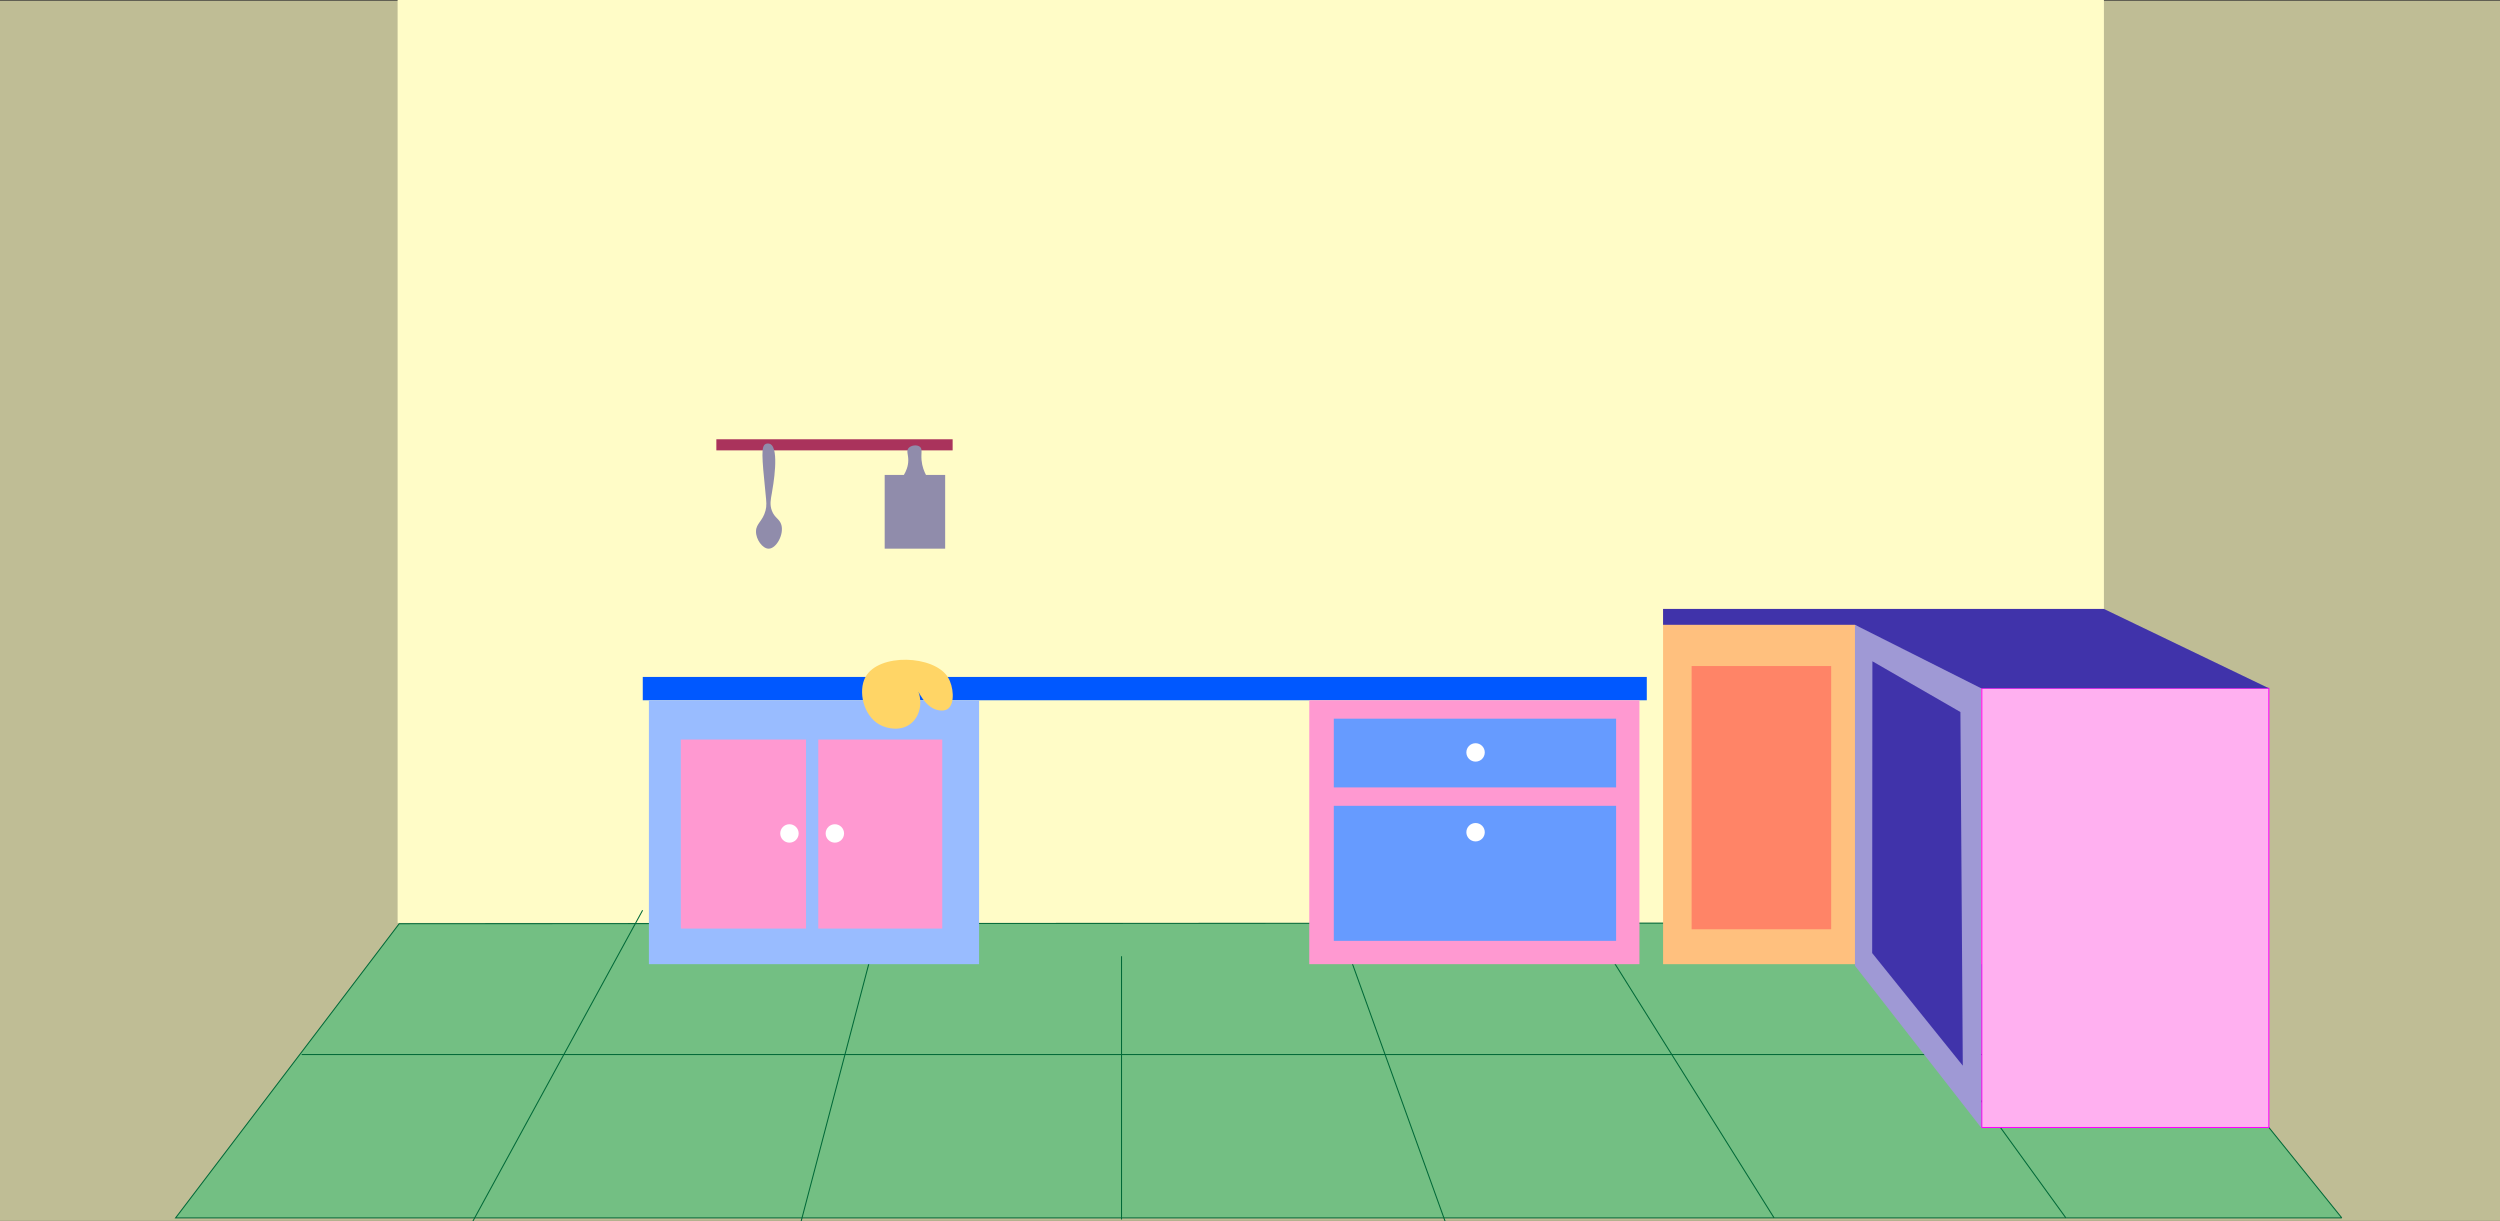 <?xml version="1.0" encoding="UTF-8"?>
<svg id="Layer_2" data-name="Layer 2" xmlns="http://www.w3.org/2000/svg" viewBox="0 0 2416.34 1180.44">
  <rect x="0" y="0" width="2416.34" height="1180.44" fill="#333333" stroke="none"/>
  <defs>
    <style>
      .cls-1 {
        fill: #4033aa;
      }

      .cls-2 {
        fill: #bfbd95;
      }

      .cls-3 {
        fill: #9f99d5;
      }

      .cls-4 {
        fill: #fff;
      }

      .cls-5 {
        fill: #ff8467;
      }

      .cls-6 {
        fill: none;
      }

      .cls-6, .cls-7 {
        stroke: #006837;
      }

      .cls-6, .cls-7, .cls-8 {
        stroke-miterlimit: 10;
      }

      .cls-9 {
        fill: #ffc07e;
      }

      .cls-10 {
        fill: #0058ff;
      }

      .cls-11 {
        fill: #99bcff;
      }

      .cls-12 {
        fill: #ffd566;
      }

      .cls-7 {
        fill: #73bf83;
      }

      .cls-13 {
        fill: #908cab;
      }

      .cls-8 {
        fill: #ffb0f0;
        stroke: #f0f;
      }

      .cls-14 {
        fill: #aa335c;
      }

      .cls-15 {
        fill: #ff99d1;
      }

      .cls-16 {
        fill: #669bff;
      }

      .cls-17 {
        fill: #fffcc7;
      }
    </style>
  </defs>
  <g id="Layer_1-2" data-name="Layer 1">
    <rect class="cls-2" y=".65" width="2416.34" height="1179.4"/>
    <rect class="cls-17" x="384.31" y="0" width="1649.21" height="892.05"/>
    <path class="cls-7" d="M2263.43,1177.13H169.72c72.04-94.77,144.08-189.55,216.11-284.32,549.23-.26,1098.45-.51,1647.68-.77,76.64,95.03,153.27,190.06,229.91,285.09Z"/>
    <line class="cls-6" x1="621.11" y1="879.79" x2="457.11" y2="1180.2"/>
    <line class="cls-6" x1="844.89" y1="911.97" x2="774.38" y2="1180.2"/>
    <line class="cls-6" x1="1084" y1="924.23" x2="1084" y2="1178.67"/>
    <line class="cls-6" x1="1300.11" y1="911.97" x2="1396.67" y2="1180.2"/>
    <line class="cls-6" x1="1539.98" y1="898.18" x2="1714.71" y2="1177.13"/>
    <line class="cls-6" x1="1795.95" y1="899.71" x2="1996.73" y2="1177.13"/>
    <line class="cls-6" x1="291.58" y1="1019.26" x2="2155.37" y2="1019.26"/>
    <g>
      <rect class="cls-10" x="621.26" y="654.29" width="970.42" height="22.54"/>
      <rect class="cls-11" x="627.19" y="676.84" width="319.12" height="255.06"/>
      <rect class="cls-15" x="1265.44" y="676.84" width="319.12" height="255.06"/>
      <rect class="cls-15" x="658.03" y="714.8" width="121.01" height="182.7"/>
      <rect class="cls-15" x="790.9" y="714.8" width="119.82" height="182.7"/>
      <circle class="cls-4" cx="763.03" cy="805.55" r="8.9"/>
      <circle class="cls-4" cx="806.92" cy="805.55" r="8.9"/>
      <rect class="cls-16" x="1289.17" y="694.63" width="272.86" height="66.43"/>
      <rect class="cls-16" x="1289.17" y="778.86" width="272.86" height="130.5"/>
      <circle class="cls-4" cx="1426.19" cy="727.25" r="8.9"/>
      <circle class="cls-4" cx="1426.19" cy="804.37" r="8.9"/>
      <rect class="cls-9" x="1607.42" y="588.57" width="426.1" height="343.33"/>
      <rect class="cls-8" x="1915.5" y="665.2" width="277.42" height="424.57"/>
      <path class="cls-1" d="M2033.52,588.57c53.13,25.55,106.27,51.09,159.4,76.64h-318.81c-27.08-20.44-54.16-40.87-81.23-61.31h-185.46v-15.33h426.1Z"/>
      <path class="cls-3" d="M1914.73,665.2c-40.62-20.44-81.23-40.87-121.85-61.31v329.54c40.62,52.11,81.23,104.23,121.85,156.34v-424.57Z"/>
      <rect class="cls-5" x="1635.01" y="643.75" width="134.88" height="254.43"/>
      <path class="cls-1" d="M1809.74,639.15c28.36,16.35,56.71,32.7,85.07,49.05.77,113.93,1.53,227.87,2.3,341.8-29.2-36.27-58.39-72.55-87.59-108.82.07-94.01.15-188.01.22-282.02Z"/>
    </g>
    <rect class="cls-14" x="692.38" y="424.57" width="228.38" height="10.73"/>
    <path class="cls-13" d="M730.7,513.46c-.19,7.91,6.33,16.87,12.26,16.86,7.32,0,14.9-13.67,12.26-22.99-1.68-5.93-6.48-6.54-9.2-13.79-2.22-5.95-1.04-10.99,0-16.86,1.21-6.84,7.6-43.02-1.53-47.51-1.33-.66-3.19-.73-4.6,0-4.14,2.16-3.74,11.06,0,47.51.9,8.77,1.27,12.07,0,16.86-2.73,10.31-9.02,12.31-9.2,19.93Z"/>
    <path class="cls-12" d="M836.46,654.47c-7.31,13.5-2.07,37.3,13.79,45.98,7.84,4.29,21.21,6.5,30.65-1.53,9.15-7.78,11.57-22.6,4.6-35.25.57,1.54,8.38,21.73,22.99,22.99,1.65.14,4.94.43,7.66-1.53,7.07-5.08,5.56-21.8,0-30.65-13.4-21.35-67-23.47-79.7,0Z"/>
    <path class="cls-13" d="M913.51,530.32h-58.43v-71.25h18.53c2.03-3.36,4.26-8.27,4.28-14.25,0-5.65-1.97-8.69,0-11.4,2.31-3.17,8.64-3.95,11.4-1.43,2.47,2.26.82,6,1.43,12.83.55,6.15,2.59,11.03,4.28,14.25h18.53v71.25Z"/>
  </g>
</svg>